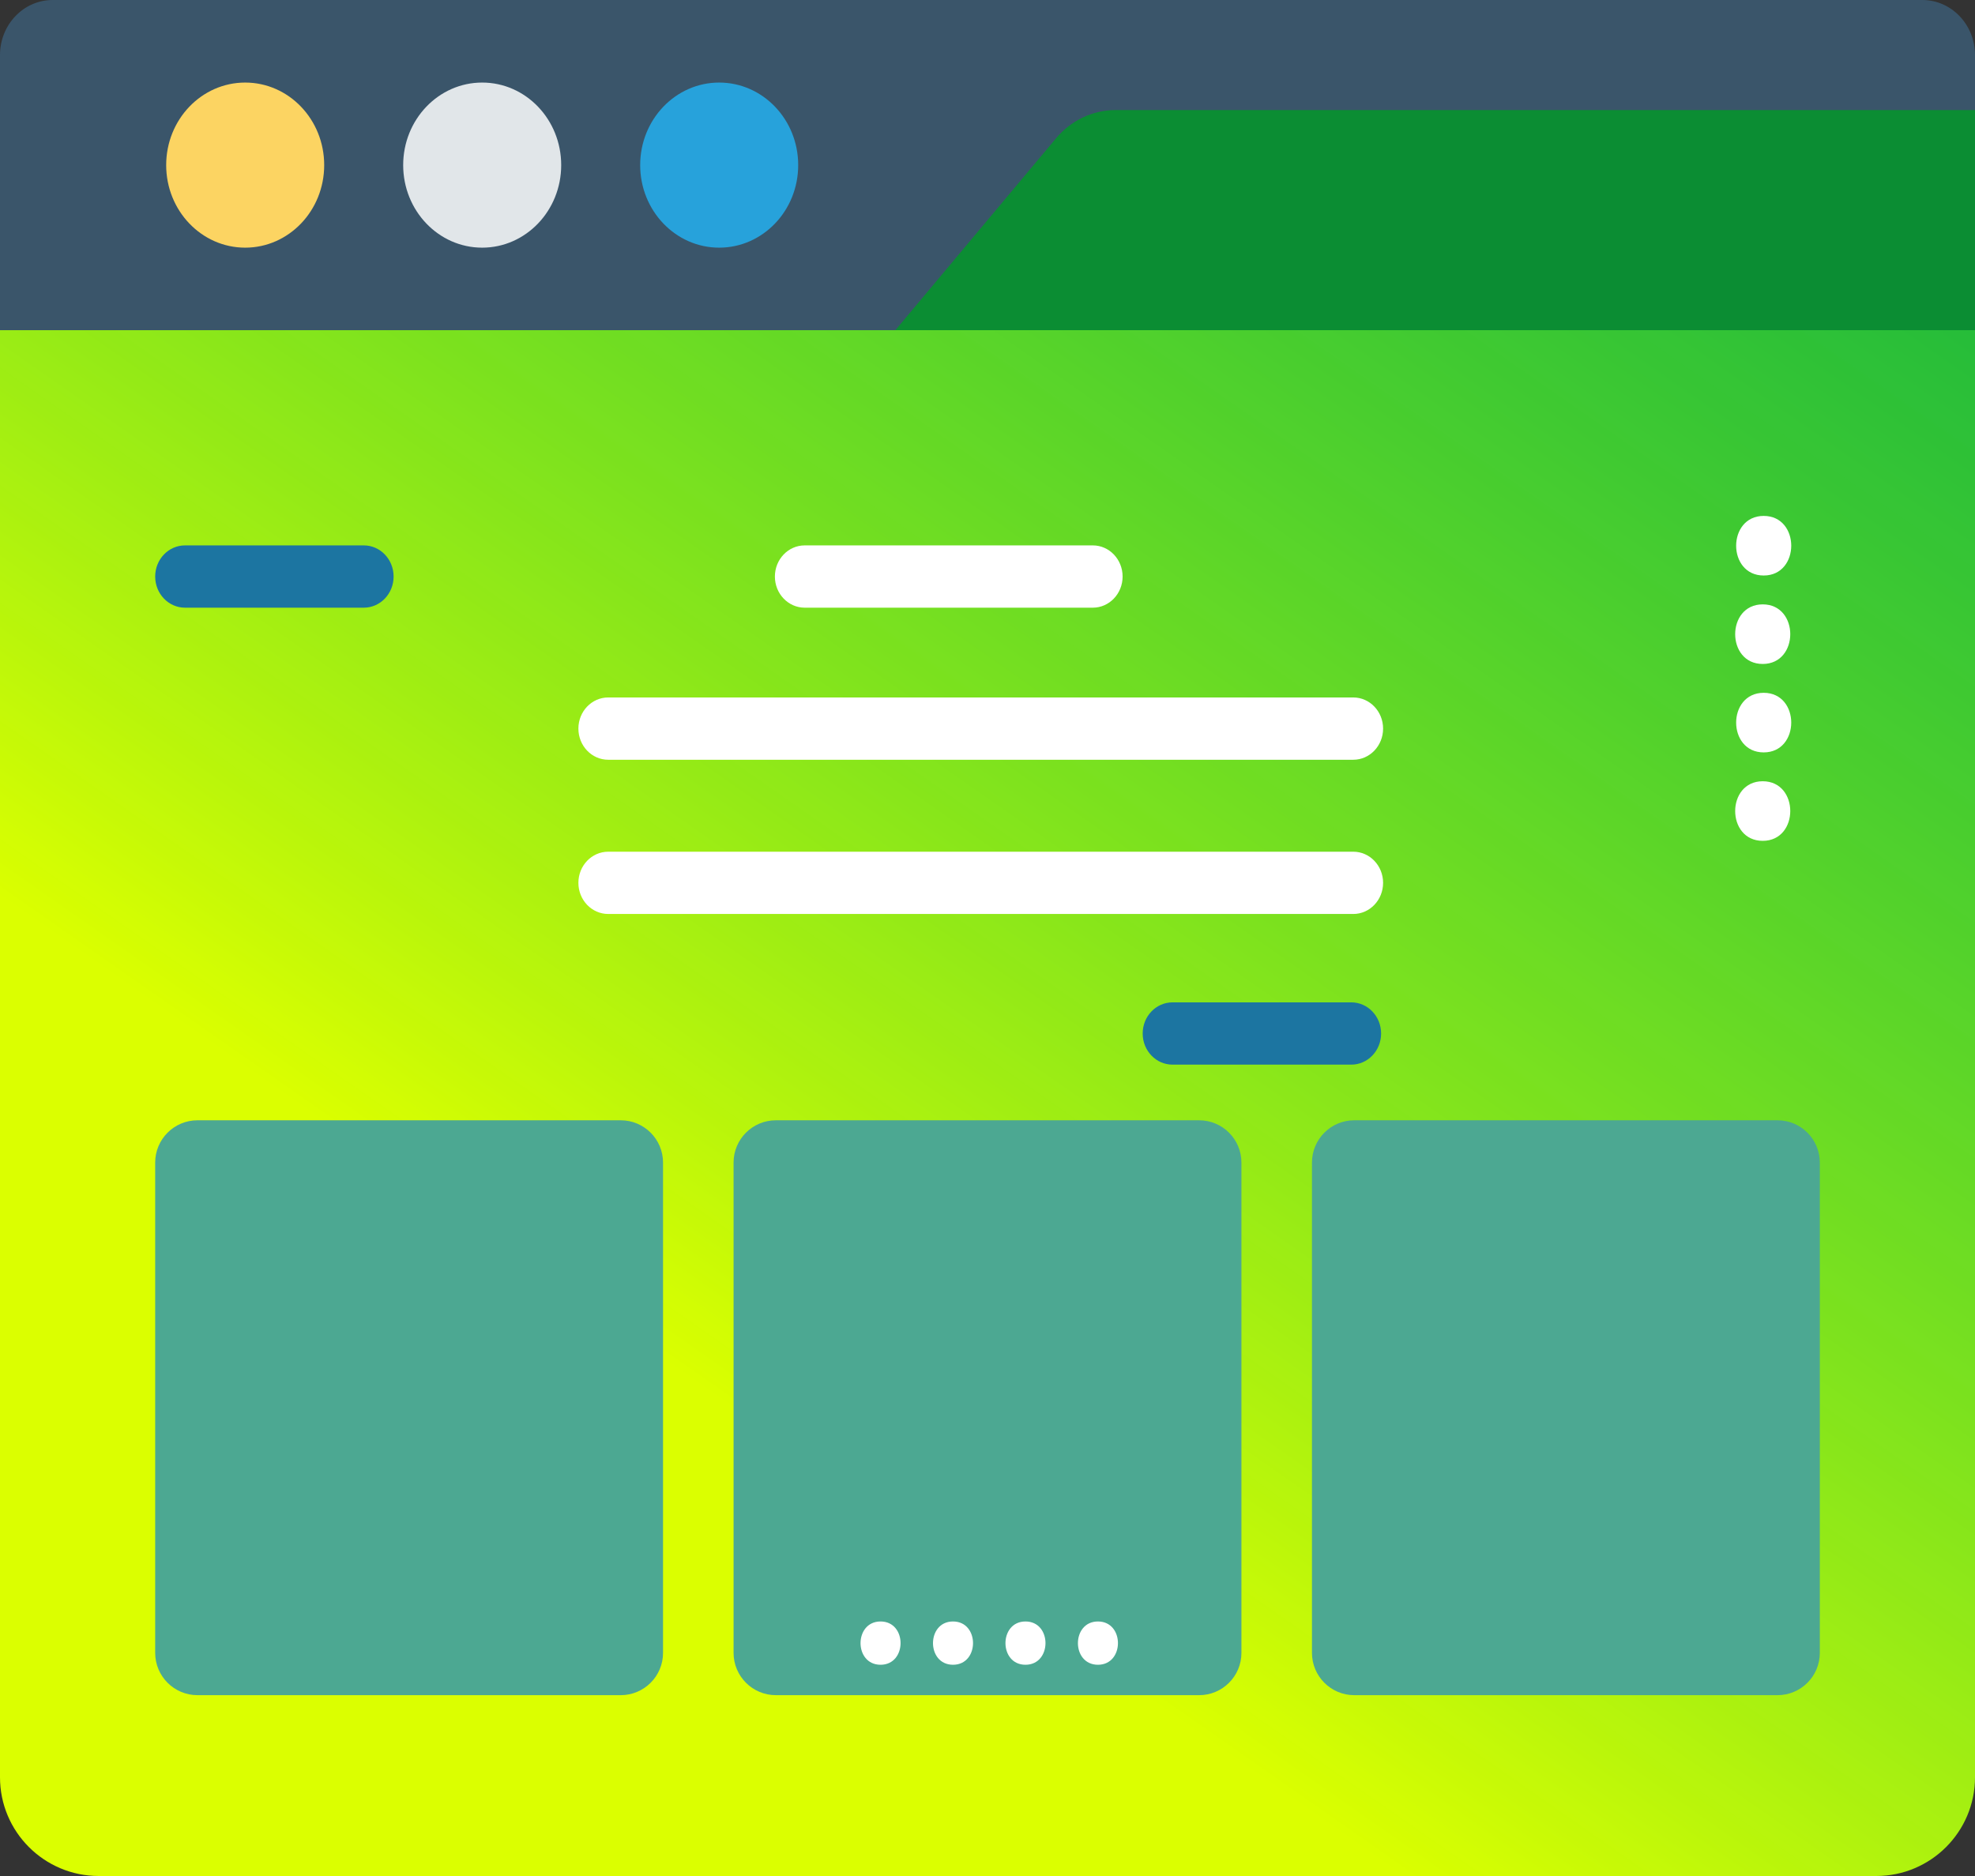 <svg width="140" height="133" viewBox="0 0 140 133" fill="none" xmlns="http://www.w3.org/2000/svg">
<rect x="0" y="0" width="140" height="133" fill="#333333" stroke="none"/>
<path d="M0 11.946C0 8.08 3.134 4.946 7 4.946H133C136.866 4.946 140 8.08 140 11.946V126C140 129.866 136.866 133 133 133H7C3.134 133 0 129.866 0 126V11.946Z" fill="url(#paint0_linear)"/>
<path d="M11 113.43V117.18C11 118.837 12.343 120.18 14 120.18H44C45.657 120.18 47 118.837 47 117.18V82.423C47 80.766 45.657 79.423 44 79.423H14C12.343 79.423 11 80.766 11 82.423V98.556V113.43Z" fill="#4CA892"/>
<path d="M52 113.43V117.18C52 118.837 53.343 120.18 55 120.18H85C86.657 120.18 88 118.837 88 117.18V82.423C88 80.766 86.657 79.423 85 79.423H55C53.343 79.423 52 80.766 52 82.423V98.556V113.43Z" fill="#4CA892"/>
<path d="M93 113.43V117.18C93 118.837 94.343 120.18 96 120.18H126C127.657 120.18 129 118.837 129 117.18V82.423C129 80.766 127.657 79.423 126 79.423H96C94.343 79.423 93 80.766 93 82.423V98.556V113.43Z" fill="#4CA892"/>
<path d="M62.419 118.024C64.309 118.024 64.312 114.955 62.419 114.955C60.529 114.955 60.525 118.024 62.419 118.024Z" fill="white"/>
<path d="M67.555 118.024C69.445 118.024 69.449 114.955 67.555 114.955C65.665 114.955 65.662 118.024 67.555 118.024Z" fill="white"/>
<path d="M72.692 118.024C74.582 118.024 74.585 114.955 72.692 114.955C70.802 114.955 70.799 118.024 72.692 118.024Z" fill="white"/>
<path d="M124.953 47.072C127.554 47.072 127.558 42.847 124.953 42.847C122.351 42.847 122.347 47.072 124.953 47.072Z" fill="white"/>
<path d="M124.953 59.612C127.554 59.612 127.558 55.387 124.953 55.387C122.351 55.387 122.347 59.612 124.953 59.612Z" fill="white"/>
<path d="M77.829 118.024C79.719 118.024 79.722 114.955 77.829 114.955C75.939 114.955 75.935 118.024 77.829 118.024Z" fill="white"/>
<path d="M125.022 40.801C127.623 40.801 127.627 36.576 125.022 36.576C122.42 36.577 122.416 40.801 125.022 40.801Z" fill="white"/>
<path d="M125.022 53.342C127.623 53.342 127.627 49.117 125.022 49.117C122.42 49.117 122.416 53.342 125.022 53.342Z" fill="white"/>
<path d="M95.93 60.382H43.113C41.946 60.382 41 61.37 41 62.589C41 63.809 41.946 64.797 43.113 64.797H95.93C97.096 64.797 98.042 63.809 98.042 62.589C98.042 61.37 97.096 60.382 95.93 60.382Z" fill="white"/>
<path d="M43.113 53.863H95.93C97.096 53.863 98.042 52.874 98.042 51.655C98.042 50.436 97.096 49.447 95.93 49.447H43.113C41.946 49.447 41 50.436 41 51.655C41 52.874 41.946 53.863 43.113 53.863Z" fill="white"/>
<path d="M77.465 38.666H57.042C55.875 38.666 54.929 39.655 54.929 40.874C54.929 42.093 55.875 43.082 57.042 43.082H77.465C78.631 43.082 79.577 42.093 79.577 40.874C79.577 39.655 78.631 38.666 77.465 38.666Z" fill="white"/>
<path d="M83.113 75.478H95.789C96.955 75.478 97.901 74.49 97.901 73.271C97.901 72.051 96.955 71.063 95.789 71.063H83.113C81.946 71.063 81 72.051 81 73.271C81 74.49 81.946 75.478 83.113 75.478Z" fill="#1C75A1"/>
<path d="M13.113 43.082H25.789C26.955 43.082 27.901 42.093 27.901 40.874C27.901 39.655 26.955 38.666 25.789 38.666H13.113C11.946 38.666 11 39.655 11 40.874C11 42.093 11.946 43.082 13.113 43.082Z" fill="#1C75A1"/>
<path d="M9.696 15.568C12.511 15.568 12.515 11.152 9.696 11.152C6.882 11.152 6.877 15.568 9.696 15.568Z" fill="white"/>
<path d="M17.255 15.568C20.069 15.568 20.074 11.152 17.255 11.152C14.441 11.152 14.436 15.568 17.255 15.568Z" fill="white"/>
<path d="M24.814 15.568C27.628 15.568 27.633 11.152 24.814 11.152C21.999 11.152 21.994 15.568 24.814 15.568Z" fill="white"/>
<path d="M140 23.409H0V3.902C0 1.747 1.671 0 3.733 0H136.267C138.329 0 140 1.747 140 3.902V23.409Z" fill="#3A556A"/>
<path d="M140 23.409H63.467L74.86 9.802C75.924 8.532 77.46 7.803 79.075 7.803H140V23.409Z" fill="#0B8D33"/>
<path d="M17.381 17.558C20.473 17.558 22.981 14.938 22.981 11.705C22.981 8.473 20.473 5.853 17.381 5.853C14.288 5.853 11.78 8.473 11.78 11.705C11.78 14.938 14.288 17.558 17.381 17.558Z" fill="#FCD462"/>
<path d="M34.18 17.558C37.273 17.558 39.781 14.938 39.781 11.705C39.781 8.473 37.273 5.853 34.18 5.853C31.088 5.853 28.58 8.473 28.58 11.705C28.58 14.938 31.088 17.558 34.18 17.558Z" fill="#E1E6E9"/>
<path d="M50.98 17.558C54.073 17.558 56.581 14.938 56.581 11.705C56.581 8.473 54.073 5.853 50.98 5.853C47.888 5.853 45.38 8.473 45.38 11.705C45.38 14.938 47.888 17.558 50.98 17.558Z" fill="#27A2DB"/>
<defs>
<linearGradient id="paint0_linear" x1="46.419" y1="96.085" x2="122.467" y2="-12.71" gradientUnits="userSpaceOnUse">
<stop stop-color="#DBFF00"/>
<stop offset="1" stop-color="#00FF47" stop-opacity="0.62"/>
</linearGradient>
</defs>
</svg>
